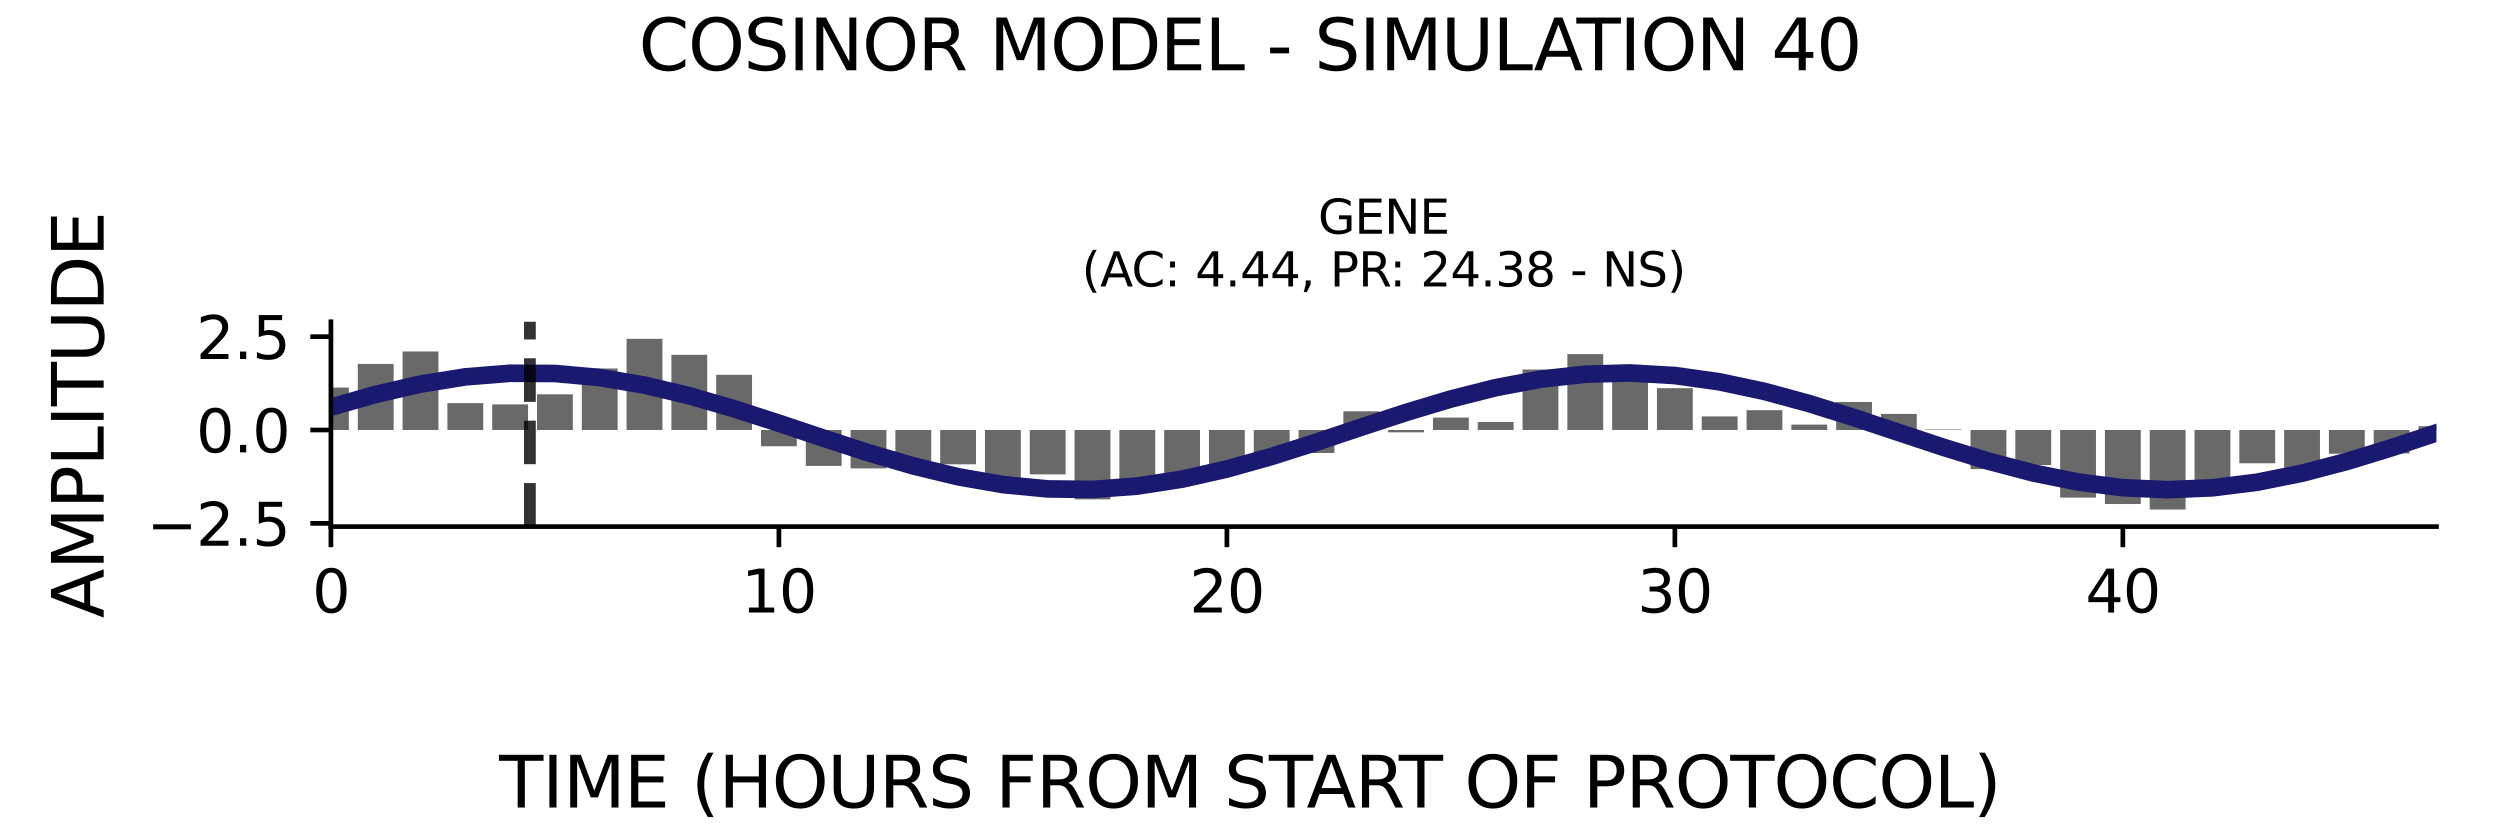 <?xml version="1.0" encoding="utf-8" standalone="no"?>
<!DOCTYPE svg PUBLIC "-//W3C//DTD SVG 1.1//EN"
  "http://www.w3.org/Graphics/SVG/1.1/DTD/svg11.dtd">
<svg xmlns:xlink="http://www.w3.org/1999/xlink" width="424.8pt" height="141.12pt" viewBox="0 0 424.8 141.12" xmlns="http://www.w3.org/2000/svg" version="1.1">
 <defs>
  <style type="text/css">*{stroke-linejoin: round; stroke-linecap: butt}</style>
 </defs>
 <g id="figure_1">
  <g id="patch_1">
   <path d="M 0 141.12 
L 424.8 141.12 
L 424.8 0 
L 0 0 
z
" style="fill: #ffffff"/>
  </g>
  <g id="axes_1">
   <g id="patch_2">
    <path d="M 56.23 89.48 
L 414 89.48 
L 414 54.672 
L 56.23 54.672 
z
" style="fill: #ffffff"/>
   </g>
   <g id="patch_3">
    <path d="M 53.185 73.067 
L 59.275 73.067 
L 59.275 65.855 
L 53.185 65.855 
z
" clip-path="url(#pf11c0eda0c)" style="fill: #696969"/>
   </g>
   <g id="patch_4">
    <path d="M 60.797 73.067 
L 66.887 73.067 
L 66.887 61.839 
L 60.797 61.839 
z
" clip-path="url(#pf11c0eda0c)" style="fill: #696969"/>
   </g>
   <g id="patch_5">
    <path d="M 68.409 73.067 
L 74.499 73.067 
L 74.499 59.722 
L 68.409 59.722 
z
" clip-path="url(#pf11c0eda0c)" style="fill: #696969"/>
   </g>
   <g id="patch_6">
    <path d="M 76.022 73.067 
L 82.111 73.067 
L 82.111 68.497 
L 76.022 68.497 
z
" clip-path="url(#pf11c0eda0c)" style="fill: #696969"/>
   </g>
   <g id="patch_7">
    <path d="M 83.634 73.067 
L 89.723 73.067 
L 89.723 68.716 
L 83.634 68.716 
z
" clip-path="url(#pf11c0eda0c)" style="fill: #696969"/>
   </g>
   <g id="patch_8">
    <path d="M 91.246 73.067 
L 97.335 73.067 
L 97.335 66.999 
L 91.246 66.999 
z
" clip-path="url(#pf11c0eda0c)" style="fill: #696969"/>
   </g>
   <g id="patch_9">
    <path d="M 98.858 73.067 
L 104.948 73.067 
L 104.948 62.613 
L 98.858 62.613 
z
" clip-path="url(#pf11c0eda0c)" style="fill: #696969"/>
   </g>
   <g id="patch_10">
    <path d="M 106.47 73.067 
L 112.56 73.067 
L 112.56 57.573 
L 106.47 57.573 
z
" clip-path="url(#pf11c0eda0c)" style="fill: #696969"/>
   </g>
   <g id="patch_11">
    <path d="M 114.082 73.067 
L 120.172 73.067 
L 120.172 60.289 
L 114.082 60.289 
z
" clip-path="url(#pf11c0eda0c)" style="fill: #696969"/>
   </g>
   <g id="patch_12">
    <path d="M 121.694 73.067 
L 127.784 73.067 
L 127.784 63.684 
L 121.694 63.684 
z
" clip-path="url(#pf11c0eda0c)" style="fill: #696969"/>
   </g>
   <g id="patch_13">
    <path d="M 129.306 73.067 
L 135.396 73.067 
L 135.396 75.827 
L 129.306 75.827 
z
" clip-path="url(#pf11c0eda0c)" style="fill: #696969"/>
   </g>
   <g id="patch_14">
    <path d="M 136.919 73.067 
L 143.008 73.067 
L 143.008 79.168 
L 136.919 79.168 
z
" clip-path="url(#pf11c0eda0c)" style="fill: #696969"/>
   </g>
   <g id="patch_15">
    <path d="M 144.531 73.067 
L 150.62 73.067 
L 150.62 79.591 
L 144.531 79.591 
z
" clip-path="url(#pf11c0eda0c)" style="fill: #696969"/>
   </g>
   <g id="patch_16">
    <path d="M 152.143 73.067 
L 158.233 73.067 
L 158.233 79.233 
L 152.143 79.233 
z
" clip-path="url(#pf11c0eda0c)" style="fill: #696969"/>
   </g>
   <g id="patch_17">
    <path d="M 159.755 73.067 
L 165.845 73.067 
L 165.845 78.895 
L 159.755 78.895 
z
" clip-path="url(#pf11c0eda0c)" style="fill: #696969"/>
   </g>
   <g id="patch_18">
    <path d="M 167.367 73.067 
L 173.457 73.067 
L 173.457 81.953 
L 167.367 81.953 
z
" clip-path="url(#pf11c0eda0c)" style="fill: #696969"/>
   </g>
   <g id="patch_19">
    <path d="M 174.979 73.067 
L 181.069 73.067 
L 181.069 80.608 
L 174.979 80.608 
z
" clip-path="url(#pf11c0eda0c)" style="fill: #696969"/>
   </g>
   <g id="patch_20">
    <path d="M 182.591 73.067 
L 188.681 73.067 
L 188.681 84.853 
L 182.591 84.853 
z
" clip-path="url(#pf11c0eda0c)" style="fill: #696969"/>
   </g>
   <g id="patch_21">
    <path d="M 190.203 73.067 
L 196.293 73.067 
L 196.293 82.397 
L 190.203 82.397 
z
" clip-path="url(#pf11c0eda0c)" style="fill: #696969"/>
   </g>
   <g id="patch_22">
    <path d="M 197.816 73.067 
L 203.905 73.067 
L 203.905 80.977 
L 197.816 80.977 
z
" clip-path="url(#pf11c0eda0c)" style="fill: #696969"/>
   </g>
   <g id="patch_23">
    <path d="M 205.428 73.067 
L 211.517 73.067 
L 211.517 79.34 
L 205.428 79.34 
z
" clip-path="url(#pf11c0eda0c)" style="fill: #696969"/>
   </g>
   <g id="patch_24">
    <path d="M 213.04 73.067 
L 219.13 73.067 
L 219.13 77.023 
L 213.04 77.023 
z
" clip-path="url(#pf11c0eda0c)" style="fill: #696969"/>
   </g>
   <g id="patch_25">
    <path d="M 220.652 73.067 
L 226.742 73.067 
L 226.742 76.974 
L 220.652 76.974 
z
" clip-path="url(#pf11c0eda0c)" style="fill: #696969"/>
   </g>
   <g id="patch_26">
    <path d="M 228.264 73.067 
L 234.354 73.067 
L 234.354 69.889 
L 228.264 69.889 
z
" clip-path="url(#pf11c0eda0c)" style="fill: #696969"/>
   </g>
   <g id="patch_27">
    <path d="M 235.876 73.067 
L 241.966 73.067 
L 241.966 73.463 
L 235.876 73.463 
z
" clip-path="url(#pf11c0eda0c)" style="fill: #696969"/>
   </g>
   <g id="patch_28">
    <path d="M 243.488 73.067 
L 249.578 73.067 
L 249.578 70.957 
L 243.488 70.957 
z
" clip-path="url(#pf11c0eda0c)" style="fill: #696969"/>
   </g>
   <g id="patch_29">
    <path d="M 251.1 73.067 
L 257.19 73.067 
L 257.19 71.706 
L 251.1 71.706 
z
" clip-path="url(#pf11c0eda0c)" style="fill: #696969"/>
   </g>
   <g id="patch_30">
    <path d="M 258.713 73.067 
L 264.802 73.067 
L 264.802 62.79 
L 258.713 62.79 
z
" clip-path="url(#pf11c0eda0c)" style="fill: #696969"/>
   </g>
   <g id="patch_31">
    <path d="M 266.325 73.067 
L 272.414 73.067 
L 272.414 60.174 
L 266.325 60.174 
z
" clip-path="url(#pf11c0eda0c)" style="fill: #696969"/>
   </g>
   <g id="patch_32">
    <path d="M 273.937 73.067 
L 280.027 73.067 
L 280.027 63.118 
L 273.937 63.118 
z
" clip-path="url(#pf11c0eda0c)" style="fill: #696969"/>
   </g>
   <g id="patch_33">
    <path d="M 281.549 73.067 
L 287.639 73.067 
L 287.639 65.961 
L 281.549 65.961 
z
" clip-path="url(#pf11c0eda0c)" style="fill: #696969"/>
   </g>
   <g id="patch_34">
    <path d="M 289.161 73.067 
L 295.251 73.067 
L 295.251 70.756 
L 289.161 70.756 
z
" clip-path="url(#pf11c0eda0c)" style="fill: #696969"/>
   </g>
   <g id="patch_35">
    <path d="M 296.773 73.067 
L 302.863 73.067 
L 302.863 69.699 
L 296.773 69.699 
z
" clip-path="url(#pf11c0eda0c)" style="fill: #696969"/>
   </g>
   <g id="patch_36">
    <path d="M 304.385 73.067 
L 310.475 73.067 
L 310.475 72.148 
L 304.385 72.148 
z
" clip-path="url(#pf11c0eda0c)" style="fill: #696969"/>
   </g>
   <g id="patch_37">
    <path d="M 311.997 73.067 
L 318.087 73.067 
L 318.087 68.303 
L 311.997 68.303 
z
" clip-path="url(#pf11c0eda0c)" style="fill: #696969"/>
   </g>
   <g id="patch_38">
    <path d="M 319.61 73.067 
L 325.699 73.067 
L 325.699 70.331 
L 319.61 70.331 
z
" clip-path="url(#pf11c0eda0c)" style="fill: #696969"/>
   </g>
   <g id="patch_39">
    <path d="M 327.222 73.067 
L 333.311 73.067 
L 333.311 72.975 
L 327.222 72.975 
z
" clip-path="url(#pf11c0eda0c)" style="fill: #696969"/>
   </g>
   <g id="patch_40">
    <path d="M 334.834 73.067 
L 340.924 73.067 
L 340.924 79.712 
L 334.834 79.712 
z
" clip-path="url(#pf11c0eda0c)" style="fill: #696969"/>
   </g>
   <g id="patch_41">
    <path d="M 342.446 73.067 
L 348.536 73.067 
L 348.536 79.02 
L 342.446 79.02 
z
" clip-path="url(#pf11c0eda0c)" style="fill: #696969"/>
   </g>
   <g id="patch_42">
    <path d="M 350.058 73.067 
L 356.148 73.067 
L 356.148 84.553 
L 350.058 84.553 
z
" clip-path="url(#pf11c0eda0c)" style="fill: #696969"/>
   </g>
   <g id="patch_43">
    <path d="M 357.67 73.067 
L 363.76 73.067 
L 363.76 85.644 
L 357.67 85.644 
z
" clip-path="url(#pf11c0eda0c)" style="fill: #696969"/>
   </g>
   <g id="patch_44">
    <path d="M 365.282 73.067 
L 371.372 73.067 
L 371.372 86.579 
L 365.282 86.579 
z
" clip-path="url(#pf11c0eda0c)" style="fill: #696969"/>
   </g>
   <g id="patch_45">
    <path d="M 372.895 73.067 
L 378.984 73.067 
L 378.984 83.729 
L 372.895 83.729 
z
" clip-path="url(#pf11c0eda0c)" style="fill: #696969"/>
   </g>
   <g id="patch_46">
    <path d="M 380.507 73.067 
L 386.596 73.067 
L 386.596 78.714 
L 380.507 78.714 
z
" clip-path="url(#pf11c0eda0c)" style="fill: #696969"/>
   </g>
   <g id="patch_47">
    <path d="M 388.119 73.067 
L 394.208 73.067 
L 394.208 79.758 
L 388.119 79.758 
z
" clip-path="url(#pf11c0eda0c)" style="fill: #696969"/>
   </g>
   <g id="patch_48">
    <path d="M 395.731 73.067 
L 401.821 73.067 
L 401.821 77.101 
L 395.731 77.101 
z
" clip-path="url(#pf11c0eda0c)" style="fill: #696969"/>
   </g>
   <g id="patch_49">
    <path d="M 403.343 73.067 
L 409.433 73.067 
L 409.433 77.052 
L 403.343 77.052 
z
" clip-path="url(#pf11c0eda0c)" style="fill: #696969"/>
   </g>
   <g id="patch_50">
    <path d="M 410.955 73.067 
L 417.045 73.067 
L 417.045 72.418 
L 410.955 72.418 
z
" clip-path="url(#pf11c0eda0c)" style="fill: #696969"/>
   </g>
   <g id="matplotlib.axis_1">
    <g id="xtick_1">
     <g id="line2d_1">
      <defs>
       <path id="m3e205b86db" d="M 0 0 
L 0 3.5 
" style="stroke: #000000; stroke-width: 0.8"/>
      </defs>
      <g>
       <use xlink:href="#m3e205b86db" x="56.23" y="89.48" style="stroke: #000000; stroke-width: 0.8"/>
      </g>
     </g>
     <g id="text_1">
      <!-- 0 -->
      <g transform="translate(53.049 104.078) scale(0.1 -0.1)">
       <defs>
        <path id="DejaVuSans-30" d="M 2034 4250 
Q 1547 4250 1301 3770 
Q 1056 3291 1056 2328 
Q 1056 1369 1301 889 
Q 1547 409 2034 409 
Q 2525 409 2770 889 
Q 3016 1369 3016 2328 
Q 3016 3291 2770 3770 
Q 2525 4250 2034 4250 
z
M 2034 4750 
Q 2819 4750 3233 4129 
Q 3647 3509 3647 2328 
Q 3647 1150 3233 529 
Q 2819 -91 2034 -91 
Q 1250 -91 836 529 
Q 422 1150 422 2328 
Q 422 3509 836 4129 
Q 1250 4750 2034 4750 
z
" transform="scale(0.016)"/>
       </defs>
       <use xlink:href="#DejaVuSans-30"/>
      </g>
     </g>
    </g>
    <g id="xtick_2">
     <g id="line2d_2">
      <g>
       <use xlink:href="#m3e205b86db" x="132.351" y="89.48" style="stroke: #000000; stroke-width: 0.8"/>
      </g>
     </g>
     <g id="text_2">
      <!-- 10 -->
      <g transform="translate(125.989 104.078) scale(0.1 -0.1)">
       <defs>
        <path id="DejaVuSans-31" d="M 794 531 
L 1825 531 
L 1825 4091 
L 703 3866 
L 703 4441 
L 1819 4666 
L 2450 4666 
L 2450 531 
L 3481 531 
L 3481 0 
L 794 0 
L 794 531 
z
" transform="scale(0.016)"/>
       </defs>
       <use xlink:href="#DejaVuSans-31"/>
       <use xlink:href="#DejaVuSans-30" x="63.623"/>
      </g>
     </g>
    </g>
    <g id="xtick_3">
     <g id="line2d_3">
      <g>
       <use xlink:href="#m3e205b86db" x="208.473" y="89.48" style="stroke: #000000; stroke-width: 0.8"/>
      </g>
     </g>
     <g id="text_3">
      <!-- 20 -->
      <g transform="translate(202.11 104.078) scale(0.1 -0.1)">
       <defs>
        <path id="DejaVuSans-32" d="M 1228 531 
L 3431 531 
L 3431 0 
L 469 0 
L 469 531 
Q 828 903 1448 1529 
Q 2069 2156 2228 2338 
Q 2531 2678 2651 2914 
Q 2772 3150 2772 3378 
Q 2772 3750 2511 3984 
Q 2250 4219 1831 4219 
Q 1534 4219 1204 4116 
Q 875 4013 500 3803 
L 500 4441 
Q 881 4594 1212 4672 
Q 1544 4750 1819 4750 
Q 2544 4750 2975 4387 
Q 3406 4025 3406 3419 
Q 3406 3131 3298 2873 
Q 3191 2616 2906 2266 
Q 2828 2175 2409 1742 
Q 1991 1309 1228 531 
z
" transform="scale(0.016)"/>
       </defs>
       <use xlink:href="#DejaVuSans-32"/>
       <use xlink:href="#DejaVuSans-30" x="63.623"/>
      </g>
     </g>
    </g>
    <g id="xtick_4">
     <g id="line2d_4">
      <g>
       <use xlink:href="#m3e205b86db" x="284.594" y="89.48" style="stroke: #000000; stroke-width: 0.8"/>
      </g>
     </g>
     <g id="text_4">
      <!-- 30 -->
      <g transform="translate(278.231 104.078) scale(0.1 -0.1)">
       <defs>
        <path id="DejaVuSans-33" d="M 2597 2516 
Q 3050 2419 3304 2112 
Q 3559 1806 3559 1356 
Q 3559 666 3084 287 
Q 2609 -91 1734 -91 
Q 1441 -91 1130 -33 
Q 819 25 488 141 
L 488 750 
Q 750 597 1062 519 
Q 1375 441 1716 441 
Q 2309 441 2620 675 
Q 2931 909 2931 1356 
Q 2931 1769 2642 2001 
Q 2353 2234 1838 2234 
L 1294 2234 
L 1294 2753 
L 1863 2753 
Q 2328 2753 2575 2939 
Q 2822 3125 2822 3475 
Q 2822 3834 2567 4026 
Q 2313 4219 1838 4219 
Q 1578 4219 1281 4162 
Q 984 4106 628 3988 
L 628 4550 
Q 988 4650 1302 4700 
Q 1616 4750 1894 4750 
Q 2613 4750 3031 4423 
Q 3450 4097 3450 3541 
Q 3450 3153 3228 2886 
Q 3006 2619 2597 2516 
z
" transform="scale(0.016)"/>
       </defs>
       <use xlink:href="#DejaVuSans-33"/>
       <use xlink:href="#DejaVuSans-30" x="63.623"/>
      </g>
     </g>
    </g>
    <g id="xtick_5">
     <g id="line2d_5">
      <g>
       <use xlink:href="#m3e205b86db" x="360.715" y="89.48" style="stroke: #000000; stroke-width: 0.8"/>
      </g>
     </g>
     <g id="text_5">
      <!-- 40 -->
      <g transform="translate(354.353 104.078) scale(0.1 -0.1)">
       <defs>
        <path id="DejaVuSans-34" d="M 2419 4116 
L 825 1625 
L 2419 1625 
L 2419 4116 
z
M 2253 4666 
L 3047 4666 
L 3047 1625 
L 3713 1625 
L 3713 1100 
L 3047 1100 
L 3047 0 
L 2419 0 
L 2419 1100 
L 313 1100 
L 313 1709 
L 2253 4666 
z
" transform="scale(0.016)"/>
       </defs>
       <use xlink:href="#DejaVuSans-34"/>
       <use xlink:href="#DejaVuSans-30" x="63.623"/>
      </g>
     </g>
    </g>
   </g>
   <g id="matplotlib.axis_2">
    <g id="ytick_1">
     <g id="line2d_6">
      <defs>
       <path id="m74a92f2f69" d="M 0 0 
L -3.5 0 
" style="stroke: #000000; stroke-width: 0.8"/>
      </defs>
      <g>
       <use xlink:href="#m74a92f2f69" x="56.23" y="88.928" style="stroke: #000000; stroke-width: 0.8"/>
      </g>
     </g>
     <g id="text_6">
      <!-- −2.5 -->
      <g transform="translate(24.947 92.727) scale(0.1 -0.1)">
       <defs>
        <path id="DejaVuSans-2212" d="M 678 2272 
L 4684 2272 
L 4684 1741 
L 678 1741 
L 678 2272 
z
" transform="scale(0.016)"/>
        <path id="DejaVuSans-2e" d="M 684 794 
L 1344 794 
L 1344 0 
L 684 0 
L 684 794 
z
" transform="scale(0.016)"/>
        <path id="DejaVuSans-35" d="M 691 4666 
L 3169 4666 
L 3169 4134 
L 1269 4134 
L 1269 2991 
Q 1406 3038 1543 3061 
Q 1681 3084 1819 3084 
Q 2600 3084 3056 2656 
Q 3513 2228 3513 1497 
Q 3513 744 3044 326 
Q 2575 -91 1722 -91 
Q 1428 -91 1123 -41 
Q 819 9 494 109 
L 494 744 
Q 775 591 1075 516 
Q 1375 441 1709 441 
Q 2250 441 2565 725 
Q 2881 1009 2881 1497 
Q 2881 1984 2565 2268 
Q 2250 2553 1709 2553 
Q 1456 2553 1204 2497 
Q 953 2441 691 2322 
L 691 4666 
z
" transform="scale(0.016)"/>
       </defs>
       <use xlink:href="#DejaVuSans-2212"/>
       <use xlink:href="#DejaVuSans-32" x="83.789"/>
       <use xlink:href="#DejaVuSans-2e" x="147.412"/>
       <use xlink:href="#DejaVuSans-35" x="179.199"/>
      </g>
     </g>
    </g>
    <g id="ytick_2">
     <g id="line2d_7">
      <g>
       <use xlink:href="#m74a92f2f69" x="56.23" y="73.067" style="stroke: #000000; stroke-width: 0.8"/>
      </g>
     </g>
     <g id="text_7">
      <!-- 0.0 -->
      <g transform="translate(33.327 76.867) scale(0.1 -0.1)">
       <use xlink:href="#DejaVuSans-30"/>
       <use xlink:href="#DejaVuSans-2e" x="63.623"/>
       <use xlink:href="#DejaVuSans-30" x="95.41"/>
      </g>
     </g>
    </g>
    <g id="ytick_3">
     <g id="line2d_8">
      <g>
       <use xlink:href="#m74a92f2f69" x="56.23" y="57.207" style="stroke: #000000; stroke-width: 0.8"/>
      </g>
     </g>
     <g id="text_8">
      <!-- 2.5 -->
      <g transform="translate(33.327 61.006) scale(0.1 -0.1)">
       <use xlink:href="#DejaVuSans-32"/>
       <use xlink:href="#DejaVuSans-2e" x="63.623"/>
       <use xlink:href="#DejaVuSans-35" x="95.41"/>
      </g>
     </g>
    </g>
   </g>
   <g id="line2d_9">
    <path d="M 56.23 69.183 
L 63.842 67.015 
L 71.454 65.262 
L 79.066 64.038 
L 86.679 63.425 
L 94.291 63.464 
L 101.903 64.151 
L 109.515 65.441 
L 117.127 67.25 
L 124.739 69.457 
L 132.351 71.916 
L 139.963 74.467 
L 147.576 76.939 
L 155.188 79.169 
L 162.8 81.011 
L 170.412 82.343 
L 178.024 83.076 
L 185.636 83.163 
L 193.248 82.597 
L 200.86 81.416 
L 208.473 79.697 
L 216.085 77.556 
L 223.697 75.132 
L 231.309 72.586 
L 238.921 70.086 
L 246.533 67.797 
L 254.145 65.871 
L 261.757 64.435 
L 269.37 63.583 
L 276.982 63.372 
L 284.594 63.815 
L 292.206 64.884 
L 299.818 66.508 
L 307.43 68.58 
L 315.042 70.962 
L 322.654 73.498 
L 330.267 76.019 
L 337.879 78.36 
L 345.491 80.366 
L 353.103 81.904 
L 360.715 82.872 
L 368.327 83.207 
L 375.939 82.887 
L 383.551 81.933 
L 391.164 80.407 
L 398.776 78.411 
L 406.388 76.076 
L 414 73.557 
" clip-path="url(#pf11c0eda0c)" style="fill: none; stroke: #191970; stroke-width: 3; stroke-linecap: square"/>
   </g>
   <g id="line2d_10">
    <path d="M 90.04 89.48 
L 90.04 54.672 
" clip-path="url(#pf11c0eda0c)" style="fill: none; stroke-dasharray: 7.4,3.2; stroke-dashoffset: 0; stroke: #000000; stroke-opacity: 0.8; stroke-width: 2"/>
   </g>
   <g id="patch_51">
    <path d="M 56.23 89.48 
L 56.23 54.672 
" style="fill: none; stroke: #000000; stroke-width: 0.8; stroke-linejoin: miter; stroke-linecap: square"/>
   </g>
   <g id="patch_52">
    <path d="M 56.23 89.48 
L 414 89.48 
" style="fill: none; stroke: #000000; stroke-width: 0.8; stroke-linejoin: miter; stroke-linecap: square"/>
   </g>
   <g id="text_9">
    <!-- GENE -->
    <g transform="translate(223.968 39.714) scale(0.08 -0.08)">
     <defs>
      <path id="DejaVuSans-47" d="M 3809 666 
L 3809 1919 
L 2778 1919 
L 2778 2438 
L 4434 2438 
L 4434 434 
Q 4069 175 3628 42 
Q 3188 -91 2688 -91 
Q 1594 -91 976 548 
Q 359 1188 359 2328 
Q 359 3472 976 4111 
Q 1594 4750 2688 4750 
Q 3144 4750 3555 4637 
Q 3966 4525 4313 4306 
L 4313 3634 
Q 3963 3931 3569 4081 
Q 3175 4231 2741 4231 
Q 1884 4231 1454 3753 
Q 1025 3275 1025 2328 
Q 1025 1384 1454 906 
Q 1884 428 2741 428 
Q 3075 428 3337 486 
Q 3600 544 3809 666 
z
" transform="scale(0.016)"/>
      <path id="DejaVuSans-45" d="M 628 4666 
L 3578 4666 
L 3578 4134 
L 1259 4134 
L 1259 2753 
L 3481 2753 
L 3481 2222 
L 1259 2222 
L 1259 531 
L 3634 531 
L 3634 0 
L 628 0 
L 628 4666 
z
" transform="scale(0.016)"/>
      <path id="DejaVuSans-4e" d="M 628 4666 
L 1478 4666 
L 3547 763 
L 3547 4666 
L 4159 4666 
L 4159 0 
L 3309 0 
L 1241 3903 
L 1241 0 
L 628 0 
L 628 4666 
z
" transform="scale(0.016)"/>
     </defs>
     <use xlink:href="#DejaVuSans-47"/>
     <use xlink:href="#DejaVuSans-45" x="77.49"/>
     <use xlink:href="#DejaVuSans-4e" x="140.674"/>
     <use xlink:href="#DejaVuSans-45" x="215.479"/>
    </g>
    <!-- (AC: 4.44, PR: 24.38 - NS) -->
    <g transform="translate(183.813 48.672) scale(0.08 -0.08)">
     <defs>
      <path id="DejaVuSans-28" d="M 1984 4856 
Q 1566 4138 1362 3434 
Q 1159 2731 1159 2009 
Q 1159 1288 1364 580 
Q 1569 -128 1984 -844 
L 1484 -844 
Q 1016 -109 783 600 
Q 550 1309 550 2009 
Q 550 2706 781 3412 
Q 1013 4119 1484 4856 
L 1984 4856 
z
" transform="scale(0.016)"/>
      <path id="DejaVuSans-41" d="M 2188 4044 
L 1331 1722 
L 3047 1722 
L 2188 4044 
z
M 1831 4666 
L 2547 4666 
L 4325 0 
L 3669 0 
L 3244 1197 
L 1141 1197 
L 716 0 
L 50 0 
L 1831 4666 
z
" transform="scale(0.016)"/>
      <path id="DejaVuSans-43" d="M 4122 4306 
L 4122 3641 
Q 3803 3938 3442 4084 
Q 3081 4231 2675 4231 
Q 1875 4231 1450 3742 
Q 1025 3253 1025 2328 
Q 1025 1406 1450 917 
Q 1875 428 2675 428 
Q 3081 428 3442 575 
Q 3803 722 4122 1019 
L 4122 359 
Q 3791 134 3420 21 
Q 3050 -91 2638 -91 
Q 1578 -91 968 557 
Q 359 1206 359 2328 
Q 359 3453 968 4101 
Q 1578 4750 2638 4750 
Q 3056 4750 3426 4639 
Q 3797 4528 4122 4306 
z
" transform="scale(0.016)"/>
      <path id="DejaVuSans-3a" d="M 750 794 
L 1409 794 
L 1409 0 
L 750 0 
L 750 794 
z
M 750 3309 
L 1409 3309 
L 1409 2516 
L 750 2516 
L 750 3309 
z
" transform="scale(0.016)"/>
      <path id="DejaVuSans-20" transform="scale(0.016)"/>
      <path id="DejaVuSans-2c" d="M 750 794 
L 1409 794 
L 1409 256 
L 897 -744 
L 494 -744 
L 750 256 
L 750 794 
z
" transform="scale(0.016)"/>
      <path id="DejaVuSans-50" d="M 1259 4147 
L 1259 2394 
L 2053 2394 
Q 2494 2394 2734 2622 
Q 2975 2850 2975 3272 
Q 2975 3691 2734 3919 
Q 2494 4147 2053 4147 
L 1259 4147 
z
M 628 4666 
L 2053 4666 
Q 2838 4666 3239 4311 
Q 3641 3956 3641 3272 
Q 3641 2581 3239 2228 
Q 2838 1875 2053 1875 
L 1259 1875 
L 1259 0 
L 628 0 
L 628 4666 
z
" transform="scale(0.016)"/>
      <path id="DejaVuSans-52" d="M 2841 2188 
Q 3044 2119 3236 1894 
Q 3428 1669 3622 1275 
L 4263 0 
L 3584 0 
L 2988 1197 
Q 2756 1666 2539 1819 
Q 2322 1972 1947 1972 
L 1259 1972 
L 1259 0 
L 628 0 
L 628 4666 
L 2053 4666 
Q 2853 4666 3247 4331 
Q 3641 3997 3641 3322 
Q 3641 2881 3436 2590 
Q 3231 2300 2841 2188 
z
M 1259 4147 
L 1259 2491 
L 2053 2491 
Q 2509 2491 2742 2702 
Q 2975 2913 2975 3322 
Q 2975 3731 2742 3939 
Q 2509 4147 2053 4147 
L 1259 4147 
z
" transform="scale(0.016)"/>
      <path id="DejaVuSans-38" d="M 2034 2216 
Q 1584 2216 1326 1975 
Q 1069 1734 1069 1313 
Q 1069 891 1326 650 
Q 1584 409 2034 409 
Q 2484 409 2743 651 
Q 3003 894 3003 1313 
Q 3003 1734 2745 1975 
Q 2488 2216 2034 2216 
z
M 1403 2484 
Q 997 2584 770 2862 
Q 544 3141 544 3541 
Q 544 4100 942 4425 
Q 1341 4750 2034 4750 
Q 2731 4750 3128 4425 
Q 3525 4100 3525 3541 
Q 3525 3141 3298 2862 
Q 3072 2584 2669 2484 
Q 3125 2378 3379 2068 
Q 3634 1759 3634 1313 
Q 3634 634 3220 271 
Q 2806 -91 2034 -91 
Q 1263 -91 848 271 
Q 434 634 434 1313 
Q 434 1759 690 2068 
Q 947 2378 1403 2484 
z
M 1172 3481 
Q 1172 3119 1398 2916 
Q 1625 2713 2034 2713 
Q 2441 2713 2670 2916 
Q 2900 3119 2900 3481 
Q 2900 3844 2670 4047 
Q 2441 4250 2034 4250 
Q 1625 4250 1398 4047 
Q 1172 3844 1172 3481 
z
" transform="scale(0.016)"/>
      <path id="DejaVuSans-2d" d="M 313 2009 
L 1997 2009 
L 1997 1497 
L 313 1497 
L 313 2009 
z
" transform="scale(0.016)"/>
      <path id="DejaVuSans-53" d="M 3425 4513 
L 3425 3897 
Q 3066 4069 2747 4153 
Q 2428 4238 2131 4238 
Q 1616 4238 1336 4038 
Q 1056 3838 1056 3469 
Q 1056 3159 1242 3001 
Q 1428 2844 1947 2747 
L 2328 2669 
Q 3034 2534 3370 2195 
Q 3706 1856 3706 1288 
Q 3706 609 3251 259 
Q 2797 -91 1919 -91 
Q 1588 -91 1214 -16 
Q 841 59 441 206 
L 441 856 
Q 825 641 1194 531 
Q 1563 422 1919 422 
Q 2459 422 2753 634 
Q 3047 847 3047 1241 
Q 3047 1584 2836 1778 
Q 2625 1972 2144 2069 
L 1759 2144 
Q 1053 2284 737 2584 
Q 422 2884 422 3419 
Q 422 4038 858 4394 
Q 1294 4750 2059 4750 
Q 2388 4750 2728 4690 
Q 3069 4631 3425 4513 
z
" transform="scale(0.016)"/>
      <path id="DejaVuSans-29" d="M 513 4856 
L 1013 4856 
Q 1481 4119 1714 3412 
Q 1947 2706 1947 2009 
Q 1947 1309 1714 600 
Q 1481 -109 1013 -844 
L 513 -844 
Q 928 -128 1133 580 
Q 1338 1288 1338 2009 
Q 1338 2731 1133 3434 
Q 928 4138 513 4856 
z
" transform="scale(0.016)"/>
     </defs>
     <use xlink:href="#DejaVuSans-28"/>
     <use xlink:href="#DejaVuSans-41" x="39.014"/>
     <use xlink:href="#DejaVuSans-43" x="105.672"/>
     <use xlink:href="#DejaVuSans-3a" x="175.496"/>
     <use xlink:href="#DejaVuSans-20" x="209.188"/>
     <use xlink:href="#DejaVuSans-34" x="240.975"/>
     <use xlink:href="#DejaVuSans-2e" x="304.598"/>
     <use xlink:href="#DejaVuSans-34" x="336.385"/>
     <use xlink:href="#DejaVuSans-34" x="400.008"/>
     <use xlink:href="#DejaVuSans-2c" x="463.631"/>
     <use xlink:href="#DejaVuSans-20" x="495.418"/>
     <use xlink:href="#DejaVuSans-50" x="527.205"/>
     <use xlink:href="#DejaVuSans-52" x="587.508"/>
     <use xlink:href="#DejaVuSans-3a" x="653.865"/>
     <use xlink:href="#DejaVuSans-20" x="687.557"/>
     <use xlink:href="#DejaVuSans-32" x="719.344"/>
     <use xlink:href="#DejaVuSans-34" x="782.967"/>
     <use xlink:href="#DejaVuSans-2e" x="846.59"/>
     <use xlink:href="#DejaVuSans-33" x="878.377"/>
     <use xlink:href="#DejaVuSans-38" x="942"/>
     <use xlink:href="#DejaVuSans-20" x="1005.623"/>
     <use xlink:href="#DejaVuSans-2d" x="1037.41"/>
     <use xlink:href="#DejaVuSans-20" x="1073.494"/>
     <use xlink:href="#DejaVuSans-4e" x="1105.281"/>
     <use xlink:href="#DejaVuSans-53" x="1180.086"/>
     <use xlink:href="#DejaVuSans-29" x="1243.562"/>
    </g>
   </g>
  </g>
  <g id="text_10">
   <!-- COSINOR MODEL - SIMULATION 40 -->
   <g transform="translate(108.534 11.941) scale(0.12 -0.12)">
    <defs>
     <path id="DejaVuSans-4f" d="M 2522 4238 
Q 1834 4238 1429 3725 
Q 1025 3213 1025 2328 
Q 1025 1447 1429 934 
Q 1834 422 2522 422 
Q 3209 422 3611 934 
Q 4013 1447 4013 2328 
Q 4013 3213 3611 3725 
Q 3209 4238 2522 4238 
z
M 2522 4750 
Q 3503 4750 4090 4092 
Q 4678 3434 4678 2328 
Q 4678 1225 4090 567 
Q 3503 -91 2522 -91 
Q 1538 -91 948 565 
Q 359 1222 359 2328 
Q 359 3434 948 4092 
Q 1538 4750 2522 4750 
z
" transform="scale(0.016)"/>
     <path id="DejaVuSans-49" d="M 628 4666 
L 1259 4666 
L 1259 0 
L 628 0 
L 628 4666 
z
" transform="scale(0.016)"/>
     <path id="DejaVuSans-4d" d="M 628 4666 
L 1569 4666 
L 2759 1491 
L 3956 4666 
L 4897 4666 
L 4897 0 
L 4281 0 
L 4281 4097 
L 3078 897 
L 2444 897 
L 1241 4097 
L 1241 0 
L 628 0 
L 628 4666 
z
" transform="scale(0.016)"/>
     <path id="DejaVuSans-44" d="M 1259 4147 
L 1259 519 
L 2022 519 
Q 2988 519 3436 956 
Q 3884 1394 3884 2338 
Q 3884 3275 3436 3711 
Q 2988 4147 2022 4147 
L 1259 4147 
z
M 628 4666 
L 1925 4666 
Q 3281 4666 3915 4102 
Q 4550 3538 4550 2338 
Q 4550 1131 3912 565 
Q 3275 0 1925 0 
L 628 0 
L 628 4666 
z
" transform="scale(0.016)"/>
     <path id="DejaVuSans-4c" d="M 628 4666 
L 1259 4666 
L 1259 531 
L 3531 531 
L 3531 0 
L 628 0 
L 628 4666 
z
" transform="scale(0.016)"/>
     <path id="DejaVuSans-55" d="M 556 4666 
L 1191 4666 
L 1191 1831 
Q 1191 1081 1462 751 
Q 1734 422 2344 422 
Q 2950 422 3222 751 
Q 3494 1081 3494 1831 
L 3494 4666 
L 4128 4666 
L 4128 1753 
Q 4128 841 3676 375 
Q 3225 -91 2344 -91 
Q 1459 -91 1007 375 
Q 556 841 556 1753 
L 556 4666 
z
" transform="scale(0.016)"/>
     <path id="DejaVuSans-54" d="M -19 4666 
L 3928 4666 
L 3928 4134 
L 2272 4134 
L 2272 0 
L 1638 0 
L 1638 4134 
L -19 4134 
L -19 4666 
z
" transform="scale(0.016)"/>
    </defs>
    <use xlink:href="#DejaVuSans-43"/>
    <use xlink:href="#DejaVuSans-4f" x="69.824"/>
    <use xlink:href="#DejaVuSans-53" x="148.535"/>
    <use xlink:href="#DejaVuSans-49" x="212.012"/>
    <use xlink:href="#DejaVuSans-4e" x="241.504"/>
    <use xlink:href="#DejaVuSans-4f" x="316.309"/>
    <use xlink:href="#DejaVuSans-52" x="395.02"/>
    <use xlink:href="#DejaVuSans-20" x="464.502"/>
    <use xlink:href="#DejaVuSans-4d" x="496.289"/>
    <use xlink:href="#DejaVuSans-4f" x="582.568"/>
    <use xlink:href="#DejaVuSans-44" x="661.279"/>
    <use xlink:href="#DejaVuSans-45" x="738.281"/>
    <use xlink:href="#DejaVuSans-4c" x="801.465"/>
    <use xlink:href="#DejaVuSans-20" x="857.178"/>
    <use xlink:href="#DejaVuSans-2d" x="888.965"/>
    <use xlink:href="#DejaVuSans-20" x="925.049"/>
    <use xlink:href="#DejaVuSans-53" x="956.836"/>
    <use xlink:href="#DejaVuSans-49" x="1020.312"/>
    <use xlink:href="#DejaVuSans-4d" x="1049.805"/>
    <use xlink:href="#DejaVuSans-55" x="1136.084"/>
    <use xlink:href="#DejaVuSans-4c" x="1209.277"/>
    <use xlink:href="#DejaVuSans-41" x="1267.24"/>
    <use xlink:href="#DejaVuSans-54" x="1327.898"/>
    <use xlink:href="#DejaVuSans-49" x="1388.982"/>
    <use xlink:href="#DejaVuSans-4f" x="1418.475"/>
    <use xlink:href="#DejaVuSans-4e" x="1497.186"/>
    <use xlink:href="#DejaVuSans-20" x="1571.99"/>
    <use xlink:href="#DejaVuSans-34" x="1603.777"/>
    <use xlink:href="#DejaVuSans-30" x="1667.4"/>
   </g>
  </g>
  <g id="text_11">
   <!-- TIME (HOURS FROM START OF PROTOCOL) -->
   <g transform="translate(84.817 137.213) scale(0.12 -0.12)">
    <defs>
     <path id="DejaVuSans-48" d="M 628 4666 
L 1259 4666 
L 1259 2753 
L 3553 2753 
L 3553 4666 
L 4184 4666 
L 4184 0 
L 3553 0 
L 3553 2222 
L 1259 2222 
L 1259 0 
L 628 0 
L 628 4666 
z
" transform="scale(0.016)"/>
     <path id="DejaVuSans-46" d="M 628 4666 
L 3309 4666 
L 3309 4134 
L 1259 4134 
L 1259 2759 
L 3109 2759 
L 3109 2228 
L 1259 2228 
L 1259 0 
L 628 0 
L 628 4666 
z
" transform="scale(0.016)"/>
    </defs>
    <use xlink:href="#DejaVuSans-54"/>
    <use xlink:href="#DejaVuSans-49" x="61.084"/>
    <use xlink:href="#DejaVuSans-4d" x="90.576"/>
    <use xlink:href="#DejaVuSans-45" x="176.855"/>
    <use xlink:href="#DejaVuSans-20" x="240.039"/>
    <use xlink:href="#DejaVuSans-28" x="271.826"/>
    <use xlink:href="#DejaVuSans-48" x="310.84"/>
    <use xlink:href="#DejaVuSans-4f" x="386.035"/>
    <use xlink:href="#DejaVuSans-55" x="464.746"/>
    <use xlink:href="#DejaVuSans-52" x="537.939"/>
    <use xlink:href="#DejaVuSans-53" x="607.422"/>
    <use xlink:href="#DejaVuSans-20" x="670.898"/>
    <use xlink:href="#DejaVuSans-46" x="702.686"/>
    <use xlink:href="#DejaVuSans-52" x="760.205"/>
    <use xlink:href="#DejaVuSans-4f" x="829.688"/>
    <use xlink:href="#DejaVuSans-4d" x="908.398"/>
    <use xlink:href="#DejaVuSans-20" x="994.678"/>
    <use xlink:href="#DejaVuSans-53" x="1026.465"/>
    <use xlink:href="#DejaVuSans-54" x="1089.941"/>
    <use xlink:href="#DejaVuSans-41" x="1143.275"/>
    <use xlink:href="#DejaVuSans-52" x="1211.684"/>
    <use xlink:href="#DejaVuSans-54" x="1273.916"/>
    <use xlink:href="#DejaVuSans-20" x="1335"/>
    <use xlink:href="#DejaVuSans-4f" x="1366.787"/>
    <use xlink:href="#DejaVuSans-46" x="1445.498"/>
    <use xlink:href="#DejaVuSans-20" x="1503.018"/>
    <use xlink:href="#DejaVuSans-50" x="1534.805"/>
    <use xlink:href="#DejaVuSans-52" x="1595.107"/>
    <use xlink:href="#DejaVuSans-4f" x="1664.59"/>
    <use xlink:href="#DejaVuSans-54" x="1743.301"/>
    <use xlink:href="#DejaVuSans-4f" x="1804.385"/>
    <use xlink:href="#DejaVuSans-43" x="1883.096"/>
    <use xlink:href="#DejaVuSans-4f" x="1952.92"/>
    <use xlink:href="#DejaVuSans-4c" x="2031.631"/>
    <use xlink:href="#DejaVuSans-29" x="2087.344"/>
   </g>
  </g>
  <g id="text_12">
   <!-- AMPLITUDE -->
   <g transform="translate(17.614 105.039) rotate(-90) scale(0.12 -0.12)">
    <use xlink:href="#DejaVuSans-41"/>
    <use xlink:href="#DejaVuSans-4d" x="68.408"/>
    <use xlink:href="#DejaVuSans-50" x="154.688"/>
    <use xlink:href="#DejaVuSans-4c" x="214.99"/>
    <use xlink:href="#DejaVuSans-49" x="270.703"/>
    <use xlink:href="#DejaVuSans-54" x="300.195"/>
    <use xlink:href="#DejaVuSans-55" x="361.279"/>
    <use xlink:href="#DejaVuSans-44" x="434.473"/>
    <use xlink:href="#DejaVuSans-45" x="511.475"/>
   </g>
  </g>
 </g>
 <defs>
  <clipPath id="pf11c0eda0c">
   <rect x="56.23" y="54.672" width="357.77" height="34.808"/>
  </clipPath>
 </defs>
</svg>
